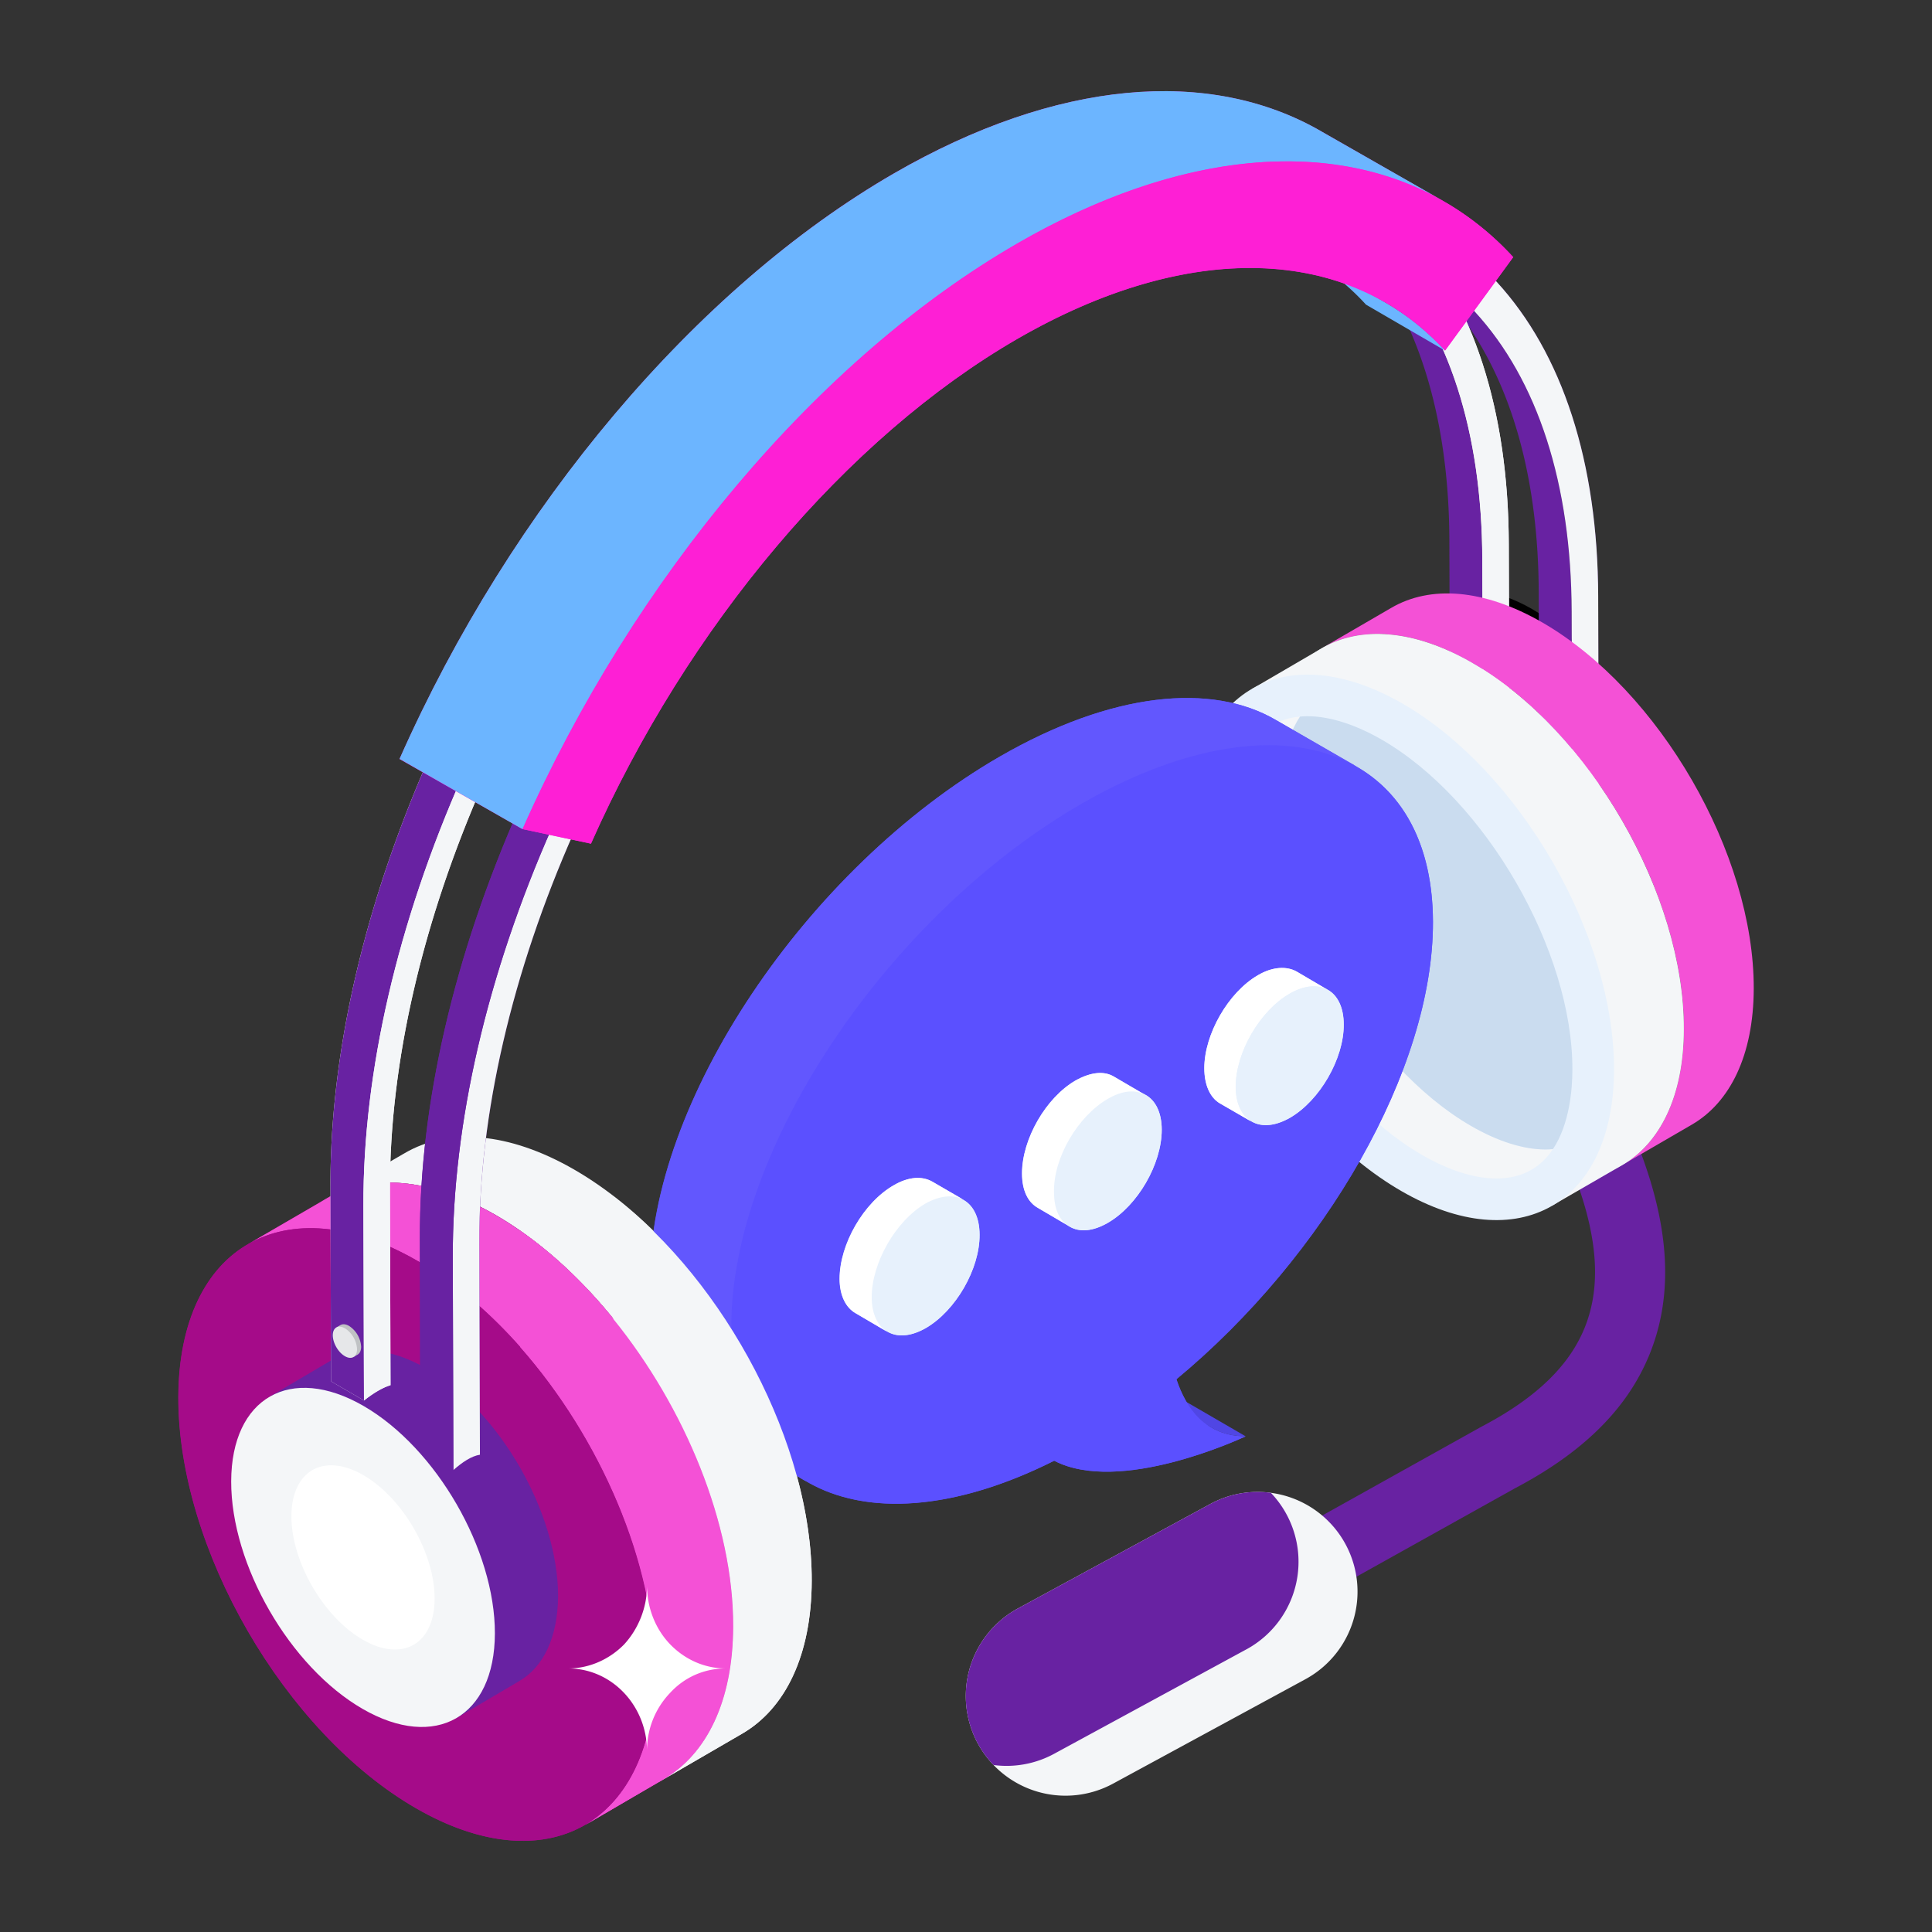 <svg xmlns="http://www.w3.org/2000/svg" viewBox="0 0 53 53" id="CustomerSupport"><rect x="0" y="0" width="53" height="53" fill="#333333" stroke="none"/><path fill="#6822a2" d="M29.23 47.49a.962.962 0 0 1-.46-1.808l5.275-2.865 6.575-3.668.022-.012c2.978-1.562 3.758-3.577 2.606-6.739l-.913-2.52a.962.962 0 0 1 1.81-.656l.911 2.52c.77 2.115.827 3.905.172 5.468-.61 1.458-1.815 2.644-3.682 3.625l-6.574 3.667-5.284 2.87a.957.957 0 0 1-.458.117z" class="color4c5c75 svgShape"></path><path fill="#f4f6f8" d="m35.81 46.066-5.276 2.864a2.737 2.737 0 0 1-3.708-1.098 2.734 2.734 0 0 1 1.098-3.708l5.275-2.864a2.714 2.714 0 0 1 1.664-.308 2.734 2.734 0 0 1 .947 5.114z" class="color1d2943 svgShape"></path><path fill="#6822a2" d="m34.192 45.246-5.276 2.866a2.73 2.73 0 0 1-1.662.307 2.734 2.734 0 0 1 .67-4.295l5.275-2.864a2.714 2.714 0 0 1 1.664-.308 2.735 2.735 0 0 1-.67 4.294z" class="color4c5c75 svgShape"></path><path fill="#f4f6f8" d="M15.756 32.087c-1.817-1.049-3.462-1.146-4.65-.456l-2.152 1.251c1.188-.69 2.833-.593 4.65.456 3.607 2.083 6.523 7.133 6.511 11.28-.006 2.06-.733 3.509-1.906 4.19l2.153-1.25c1.172-.682 1.9-2.132 1.906-4.19.011-4.148-2.904-9.198-6.512-11.281z" class="colorf8f9fe svgShape"></path><path fill="#d2d4d6" d="M13.603 33.338c-3.609-2.084-6.544-.411-6.555 3.736-.012 4.145 2.904 9.196 6.513 11.28 3.608 2.082 6.542.409 6.554-3.736.012-4.147-2.904-9.197-6.512-11.28z" class="colord6d4d2 svgShape"></path><path fill="#a50b89" d="M20.11 44.613c0 2.06-.73 3.51-1.9 4.19l-2.15 1.26c.02-.01.05-.03.07-.05-1.19.74-2.87.66-4.72-.41-3.61-2.08-6.53-7.13-6.52-11.28.01-2.09.76-3.56 1.96-4.22l2.1-1.22c1.19-.69 2.84-.59 4.65.45 3.61 2.09 6.53 7.14 6.51 11.28z" class="colore93565 svgShape"></path><path fill="#f451d6" d="M13.603 33.338c-1.816-1.049-3.461-1.146-4.65-.456l-2.152 1.251c1.188-.69 2.834-.593 4.65.456 3.608 2.083 6.523 7.133 6.512 11.28-.006 2.06-.733 3.508-1.906 4.19l2.152-1.25c1.173-.682 1.9-2.132 1.906-4.191.012-4.147-2.904-9.197-6.512-11.28z" class="colorf45170 svgShape"></path><path fill="#a50b89" d="M11.45 34.589c-3.608-2.084-6.543-.412-6.555 3.735-.011 4.145 2.904 9.196 6.513 11.28 3.608 2.083 6.543.41 6.555-3.735.011-4.147-2.904-9.197-6.512-11.28z" class="colore93565 svgShape"></path><path fill="#6822a2" d="M15.31 43.793c-.01 1.14-.41 1.94-1.06 2.32l-1.73 1.02-5.12-8.82 1.73-1.02c.65-.38 1.57-.33 2.57.25 2 1.16 3.61 3.95 3.61 6.25z" class="color4c5c75 svgShape"></path><path fill="#6822a2" d="m14.93 41.753-1.72 1.03c-.59-1.72-1.81-3.39-3.24-4.21l1.73-1.03c1.43.83 2.65 2.49 3.23 4.21z" class="color4c5c75 svgShape"></path><path fill="#f4f6f8" d="M9.971 38.568c-1.998-1.153-3.622-.227-3.629 2.068-.006 2.295 1.608 5.09 3.606 6.244 1.997 1.153 3.621.227 3.628-2.068.006-2.295-1.608-5.09-3.605-6.244z" class="color1d2943 svgShape"></path><path fill="#ffffff" d="M9.966 40.466c-1.086-.626-1.968-.123-1.972 1.124-.003 1.246.874 2.765 1.959 3.392 1.085.626 1.967.123 1.97-1.124.004-1.247-.872-2.765-1.957-3.392z" class="colorffffff svgShape"></path><g fill="#f4f6f8" class="color1d2943 svgShape"><path d="M42.026 16.706c-1.005-.58-1.916-.634-2.574-.252l-1.73 1.021c.658-.382 1.568-.328 2.574.252 1.997 1.153 3.61 3.949 3.604 6.244-.003 1.14-.405 1.942-1.055 2.32l1.73-1.022c.65-.377 1.052-1.18 1.056-2.32.006-2.295-1.608-5.09-3.605-6.243z" fill="#010001" class="color000000 svgShape"></path><path d="M40.296 17.727c-1.998-1.153-3.622-.227-3.629 2.068-.006 2.295 1.607 5.09 3.605 6.244 1.997 1.153 3.622.227 3.628-2.068.007-2.295-1.607-5.09-3.604-6.244z" fill="#010001" class="color000000 svgShape"></path></g><path fill="#6822a2" d="M43.115 16.777c-.01-3.502-.929-6.348-2.658-8.229a7.3 7.3 0 0 0-1.709-1.379l-.904-.525a7.3 7.3 0 0 1 1.709 1.38c1.73 1.88 2.649 4.725 2.658 8.228l.017 5.828.904.526-.017-5.829z" class="color4c5c75 svgShape"></path><path fill="#6822a2" d="m43.86 22.183-.73.42-.01-5.83c-.01-3.5-.93-6.34-2.66-8.22-2.82-3.06-7.44-3.19-12.38-.34-4.93 2.85-9.54 8.3-12.33 14.6-1.71 3.87-2.61 7.76-2.6 11.26l.02 5.83c-.24.04-.48.2-.73.42l-.91-.52-.01-5.83c-.01-3.67.93-7.76 2.73-11.82 2.92-6.59 7.75-12.32 12.93-15.3 4.23-2.45 8.24-2.8 11.18-1.1l.88.52c.66.38 1.27.86 1.81 1.45 1.82 1.98 2.78 4.96 2.79 8.63l.02 5.83z" class="color4c5c75 svgShape"></path><path fill="#f4f6f8" d="M28.08 7.375c5.175-2.987 10.024-2.855 12.975.353 1.813 1.973 2.777 4.957 2.788 8.63l.016 5.828-.727.42-.017-5.829c-.01-3.502-.929-6.348-2.658-8.229-2.814-3.06-7.44-3.185-12.373-.337-4.935 2.85-9.544 8.307-12.331 14.6-1.714 3.869-2.614 7.765-2.604 11.267l.017 5.829c-.232.036-.478.201-.728.42l-.017-5.828c-.01-3.673.934-7.758 2.73-11.816 2.923-6.598 7.757-12.321 12.93-15.308z" class="color1d2943 svgShape"></path><path fill="#6822a2" d="M40.663 15.352c-.01-3.502-.93-6.348-2.659-8.229a7.3 7.3 0 0 0-1.708-1.38l-.904-.524a7.3 7.3 0 0 1 1.708 1.38c1.73 1.88 2.65 4.725 2.66 8.228l.016 5.828.904.526-.017-5.829z" class="color4c5c75 svgShape"></path><path fill="#f4f6f8" d="M41.39 14.932c-.01-3.672-.974-6.656-2.787-8.629a7.648 7.648 0 0 0-1.814-1.457l.022.01-.904-.525c-2.936-1.706-6.95-1.35-11.183 1.094-5.173 2.986-10.006 8.71-12.928 15.308-1.798 4.057-2.742 8.142-2.731 11.815l.016 5.346.904.525c.256-.201.5-.352.728-.42l-.016-5.346c-.01-3.502.89-7.398 2.603-11.267 2.788-6.293 7.397-11.75 12.332-14.6 4.933-2.848 9.558-2.722 12.372.337 1.73 1.881 2.65 4.727 2.66 8.229l.016 5.829.727-.42-.017-5.829zm-8.172-11.11c-.058-.003-.116-.01-.175-.012.06.002.116.01.175.013zm2.556.545zm-1.303-.389c-.057-.011-.116-.018-.173-.028.057.01.116.017.173.028zM15.95 15.385zM31.828 3.844zm-1.545.232c-.041.009-.084.022-.125.031.042-.01.084-.022.125-.031zm-1.38.388c-.081.027-.162.051-.244.08.082-.029.163-.053.245-.08zm-1.584.62-.278.132c.093-.044.186-.09.278-.131z" class="color1d2943 svgShape"></path><path fill="#6822a2" d="M35.907 4.331c-2.936-1.706-6.95-1.35-11.183 1.094-5.173 2.986-10.006 8.71-12.928 15.308-1.798 4.057-2.742 8.142-2.731 11.815l.016 5.346.904.525-.016-5.346c.1 0 .1 0 0 0-.01-3.672.933-7.757 2.73-11.815C15.622 14.66 20.456 8.937 25.63 5.95c4.231-2.443 8.246-2.8 11.182-1.093l-.904-.526z" class="color4c5c75 svgShape"></path><path fill="#f4f6f8" d="M25.628 5.95c5.174-2.987 10.024-2.855 12.975.353 1.813 1.973 2.777 4.957 2.787 8.63l.017 5.828-.727.42-.017-5.829c-.01-3.502-.93-6.348-2.659-8.229-2.814-3.06-7.44-3.185-12.372-.337-4.935 2.85-9.544 8.307-12.332 14.6-1.713 3.869-2.613 7.765-2.603 11.267L10.713 38c-.227.068-.472.219-.728.42l-.016-5.346c-.01-3.672.933-7.757 2.73-11.815C15.622 14.66 20.456 8.937 25.63 5.95z" class="color1d2943 svgShape"></path><path fill="#6cb5ff" d="m35.853 7.048 2.17 1.261c.591.344 1.134.78 1.62 1.309l-2.17-1.261a6.926 6.926 0 0 0-1.62-1.309z" class="colorffd06c svgShape"></path><path fill="#f451d6" d="M42.312 17.077c-1.617-.933-3.082-1.02-4.14-.405l-1.916 1.113c1.058-.614 2.523-.528 4.14.406 3.212 1.855 5.808 6.35 5.797 10.043-.005 1.833-.653 3.124-1.697 3.73l1.917-1.113c1.044-.607 1.691-1.897 1.697-3.73.01-3.693-2.586-8.19-5.798-10.044z" class="colorf45170 svgShape"></path><path fill="#d2d4d6" d="M40.395 18.19c-3.213-1.854-5.825-.365-5.836 3.327-.01 3.69 2.585 8.187 5.799 10.042 3.212 1.855 5.825.365 5.835-3.325.01-3.692-2.585-8.188-5.798-10.043z" class="colord6d4d2 svgShape"></path><path fill="#f4f6f8" d="M46.19 28.233c0 1.83-.65 3.12-1.69 3.73l-1.92 1.11-8.24-14.17 1.92-1.12c1.05-.61 2.52-.53 4.14.41 3.21 1.85 5.8 6.35 5.79 10.04z" class="colorf8f9fe svgShape"></path><path fill="#e7f1fc" d="M44.277 29.348c-.011 3.69-2.624 5.18-5.836 3.325-3.212-1.856-5.81-6.352-5.798-10.042.01-3.693 2.623-5.181 5.837-3.327 3.212 1.855 5.808 6.352 5.797 10.044z" class="colore9e7fc svgShape"></path><path fill="#f4f6f8" d="M40.356 30.888c-2.843-1.642-5.237-5.787-5.226-9.05.001-.535.076-1.493.533-2.18-1.682.149-1.876 2.113-1.878 2.976-.01 3.263 2.384 7.408 5.227 9.05.73.422 1.435.645 2.038.645.757 0 1.242-.341 1.552-.806-.067.006-.136.01-.208.01-.603 0-1.308-.223-2.038-.645z" class="colorf8f9fe svgShape"></path><path fill="#cadcef" d="M37.909 20.293c-.731-.421-1.437-.645-2.04-.645-.072 0-.14.004-.206.01-.457.687-.532 1.645-.533 2.18-.01 3.263 2.383 7.408 5.226 9.05.73.422 1.435.645 2.038.645.072 0 .14-.004.208-.01.457-.687.532-1.644.533-2.178.01-3.266-2.384-7.41-5.226-9.052z" class="colorcaccef svgShape"></path><path fill="#c0c2c4" d="M12.016 37.591c-.092-.053-.177-.058-.237-.023l-.112.065c.06-.035.007.29.1.343.184.106.155.041.155.251 0 .106.276.182.216.217l.112-.065c.06-.035.097-.109.097-.214a.73.73 0 0 0-.33-.574z" class="colorc4c2c0 svgShape"></path><path fill="#e6e7e9" d="M11.904 37.656c-.184-.106-.334-.02-.334.19s.148.469.332.575c.184.106.333.02.333-.191a.73.73 0 0 0-.331-.574z" class="colore9e8e6 svgShape"></path><path fill="#c0c2c4" d="M9.576 36.374c-.093-.054-.177-.058-.238-.023l-.112.065c.06-.035-.031.302.061.355.184.106.193.018.192.228 0 .106.278.193.218.228l.112-.065c.06-.035.097-.11.098-.214a.73.73 0 0 0-.331-.574z" class="colorc4c2c0 svgShape"></path><path fill="#e6e7e9" d="M9.463 36.44c-.184-.107-.333-.022-.334.189 0 .21.148.469.332.575.184.106.333.02.334-.191a.73.73 0 0 0-.332-.574z" class="colore9e8e6 svgShape"></path><path fill="#f451d6" d="M20.11 44.613c0 2.06-.73 3.51-1.9 4.19l-2.15 1.26c1.17-.69 1.9-2.14 1.9-4.19.01-2.99-1.5-6.44-3.69-8.92v-3.19c3.29 2.28 5.86 6.97 5.84 10.85z" class="colorf45170 svgShape"></path><path fill="#5b50ff" d="M34.17 39.403c-.18.08-3.46 1.6-5.25.67-2.75 1.38-5.17 1.52-6.78.57-.16-.09-.32-.2-.46-.31.08.07.17.14.26.2l-2.04-1.17c-1.28-.76-2.07-2.21-2.07-4.26-.02-4.85 4.28-11.28 9.6-14.35 3.07-1.77 5.81-2.03 7.57-1l2.04 1.18c-.08-.04-.16-.07-.24-.1.13.04.25.1.36.17 1.34.74 2.14 2.19 2.15 4.28.01 4.05-2.97 9.18-7.04 12.55.27.81.81 1.57 1.9 1.57z" class="color5094ff svgShape"></path><path fill="#6257fe" d="M37.241 21.04c-1.773-1.024-2.291 6.343-5.372 8.116-5.308 3.07-7.138 2.617-7.128 7.471.01 2.058-3.898 3.27-2.6 4.02l-2.238-1.288c-1.287-.76-2.068-2.206-2.068-4.253-.02-4.854 4.274-11.28 9.592-14.351 3.071-1.773 5.815-2.037 7.577-1.003l2.237 1.288z" class="color57b3fe svgShape"></path><path fill="#5046e4" d="m31.933 38.103 2.237 1.298c-.37 0-.675-.084-.928-.232l-2.237-1.298c.253.148.559.232.928.232z" class="color497bfe svgShape"></path><path fill="#5b50ff" d="M21.68 40.333c.14.11.3.22.46.31a1.28 1.28 0 0 1-.2-.11c-.09-.06-.18-.13-.26-.2zm15.48-19.33c-.11-.07-.23-.13-.36-.17.08.03.16.06.24.1.04.02.08.04.12.07z" class="color5094ff svgShape"></path><path fill="#5b50ff" d="M21.68 40.333c.14.11.3.22.46.31a1.28 1.28 0 0 1-.2-.11c-.09-.06-.18-.13-.26-.2zm15.48-19.33c-.11-.07-.23-.13-.36-.17.08.03.16.06.24.1.04.02.08.04.12.07z" class="color5094ff svgShape"></path><path fill="#5b50ff" d="M29.658 22.056c5.316-3.069 9.639-1.625 9.652 3.229.012 4.049-2.97 9.182-7.036 12.553.265.809.807 1.566 1.894 1.567-.173.08-3.458 1.6-5.249.665-4.946 2.483-8.844.95-8.857-3.672-.014-4.854 4.28-11.273 9.596-14.342z" class="color5094ff svgShape"></path><path fill="#f4f6f8" d="M16.825 32.814v3.369c1.97 2.432 3.298 5.637 3.29 8.435-.006 2.06-.733 3.509-1.906 4.19l2.153-1.25c1.172-.682 1.9-2.132 1.906-4.19.01-3.728-2.347-8.178-5.443-10.554z" class="colorf8f9fe svgShape"></path><path fill="#e7f1fc" d="M26.87 33.873c.01.94-.65 2.08-1.47 2.56-.44.25-.83.26-1.1.06.01.02.03.03.04.04l-.87-.51c-.27-.15-.44-.49-.44-.94 0-.95.66-2.1 1.49-2.57.41-.24.78-.25 1.05-.1l.84.49c-.01-.01-.02-.01-.03-.01.3.14.49.48.49.98zm5-2.88c0 .94-.66 2.08-1.48 2.55-.41.24-.78.27-1.05.1l-.1-.06-.77-.45c-.27-.15-.43-.47-.43-.94 0-.95.65-2.08 1.46-2.55.43-.24.8-.27 1.07-.1l.81.47.02.01.02.02h.01c.27.15.44.48.44.95zm4.99-2.89c.01.94-.66 2.09-1.47 2.56-.44.25-.83.26-1.1.07.01.02.03.03.05.04l-.88-.51c-.26-.15-.42-.49-.42-.96 0-.93.65-2.08 1.47-2.55.4-.24.79-.25 1.06-.1l.8.47c.01 0 .02.01.03.02.28.14.46.47.46.96z" class="colore9e7fc svgShape"></path><path fill="#e7f1fc" d="M25.388 33.026c.818-.473 1.483-.094 1.486.847.003.94-.658 2.085-1.477 2.558-.817.472-1.483.092-1.485-.848-.003-.94.658-2.085 1.476-2.557zm4.994-2.884c.819-.473 1.484-.093 1.487.847.002.94-.659 2.085-1.477 2.558-.818.472-1.483.092-1.486-.848-.002-.94.659-2.085 1.476-2.557z" class="colore9e7fc svgShape"></path><path fill="#ffffff" d="m25.57 32.412.877.507c-.27-.153-.642-.136-1.064.1-.81.474-1.47 1.623-1.47 2.569 0 .456.17.794.423.946l-.862-.507c-.27-.152-.439-.49-.439-.946 0-.946.659-2.095 1.487-2.568.405-.236.777-.253 1.047-.101zm5-2.872.861.507c-.27-.17-.642-.136-1.047.101-.811.473-1.487 1.605-1.47 2.55 0 .474.152.795.422.947l-.861-.507c-.27-.152-.44-.473-.44-.946 0-.946.66-2.078 1.47-2.55.422-.237.794-.271 1.064-.102zm5.861-2.382c-.27-.152-.641-.135-1.047.101-.828.473-1.487 1.622-1.487 2.551 0 .473.17.794.44.963l-.879-.507c-.253-.152-.422-.49-.422-.963 0-.929.659-2.078 1.47-2.55.405-.237.794-.254 1.064-.102l.861.507z" class="colorffffff svgShape"></path><path fill="#e7f1fc" d="M35.377 27.258c.819-.472 1.484-.093 1.487.847.002.94-.659 2.086-1.477 2.558-.818.472-1.483.092-1.486-.847-.002-.94.658-2.086 1.476-2.558z" class="colore9e7fc svgShape"></path><path fill="#ffffff" d="M19.913 45.77c-.604 0-1.142.248-1.528.668a2.274 2.274 0 0 0-.635 1.608c0-1.252-.966-2.276-2.162-2.276.592 0 1.142-.26 1.534-.66.38-.414.628-.992.628-1.615 0 .623.236 1.201.635 1.614.386.4.924.661 1.528.661z" class="colorffffff svgShape"></path><path fill="#6822a2" d="M38.36 5.756c-2.937-1.706-6.952-1.35-11.183 1.094-5.173 2.986-10.007 8.71-12.93 15.308-1.796 4.057-2.74 8.142-2.73 11.815l.017 5.829.904.525-.017-5.828c.1 0 .1 0 0 0-.01-3.673.934-7.758 2.73-11.816 2.923-6.598 7.757-12.321 12.93-15.308 4.231-2.443 8.246-2.8 11.182-1.093l-.904-.526z" class="color4c5c75 svgShape"></path><path fill="#fe1fd5" d="m41.51 7.053-1.87 2.56c-2.67-2.9-7.05-3.02-11.73-.32-4.68 2.71-9.05 7.88-11.7 13.85l-1.88-.4-3.37-1.92c3.07-6.93 8.14-12.93 13.57-16.07 4.44-2.56 8.65-2.93 11.73-1.14l3.22 1.84c.74.41 1.43.94 2.03 1.6z" class="colorfebc1f svgShape"></path><path fill="#6cb5ff" d="M36.258 3.609c-3.08-1.79-7.292-1.416-11.732 1.147-5.427 3.134-10.5 9.138-13.565 16.062l3.374 1.928C17.4 15.822 22.473 9.817 27.9 6.684c4.44-2.564 8.652-2.938 11.732-1.148L36.258 3.61z" class="colorffd06c svgShape"></path><path fill="#fe1fd5" d="M27.9 6.684c5.429-3.135 10.517-2.996 13.613.37l-1.87 2.564c-2.669-2.903-7.056-3.022-11.734-.32-4.68 2.701-9.052 7.878-11.696 13.847l-1.878-.4C17.4 15.823 22.473 9.818 27.9 6.685z" class="colorfebc1f svgShape"></path></svg>